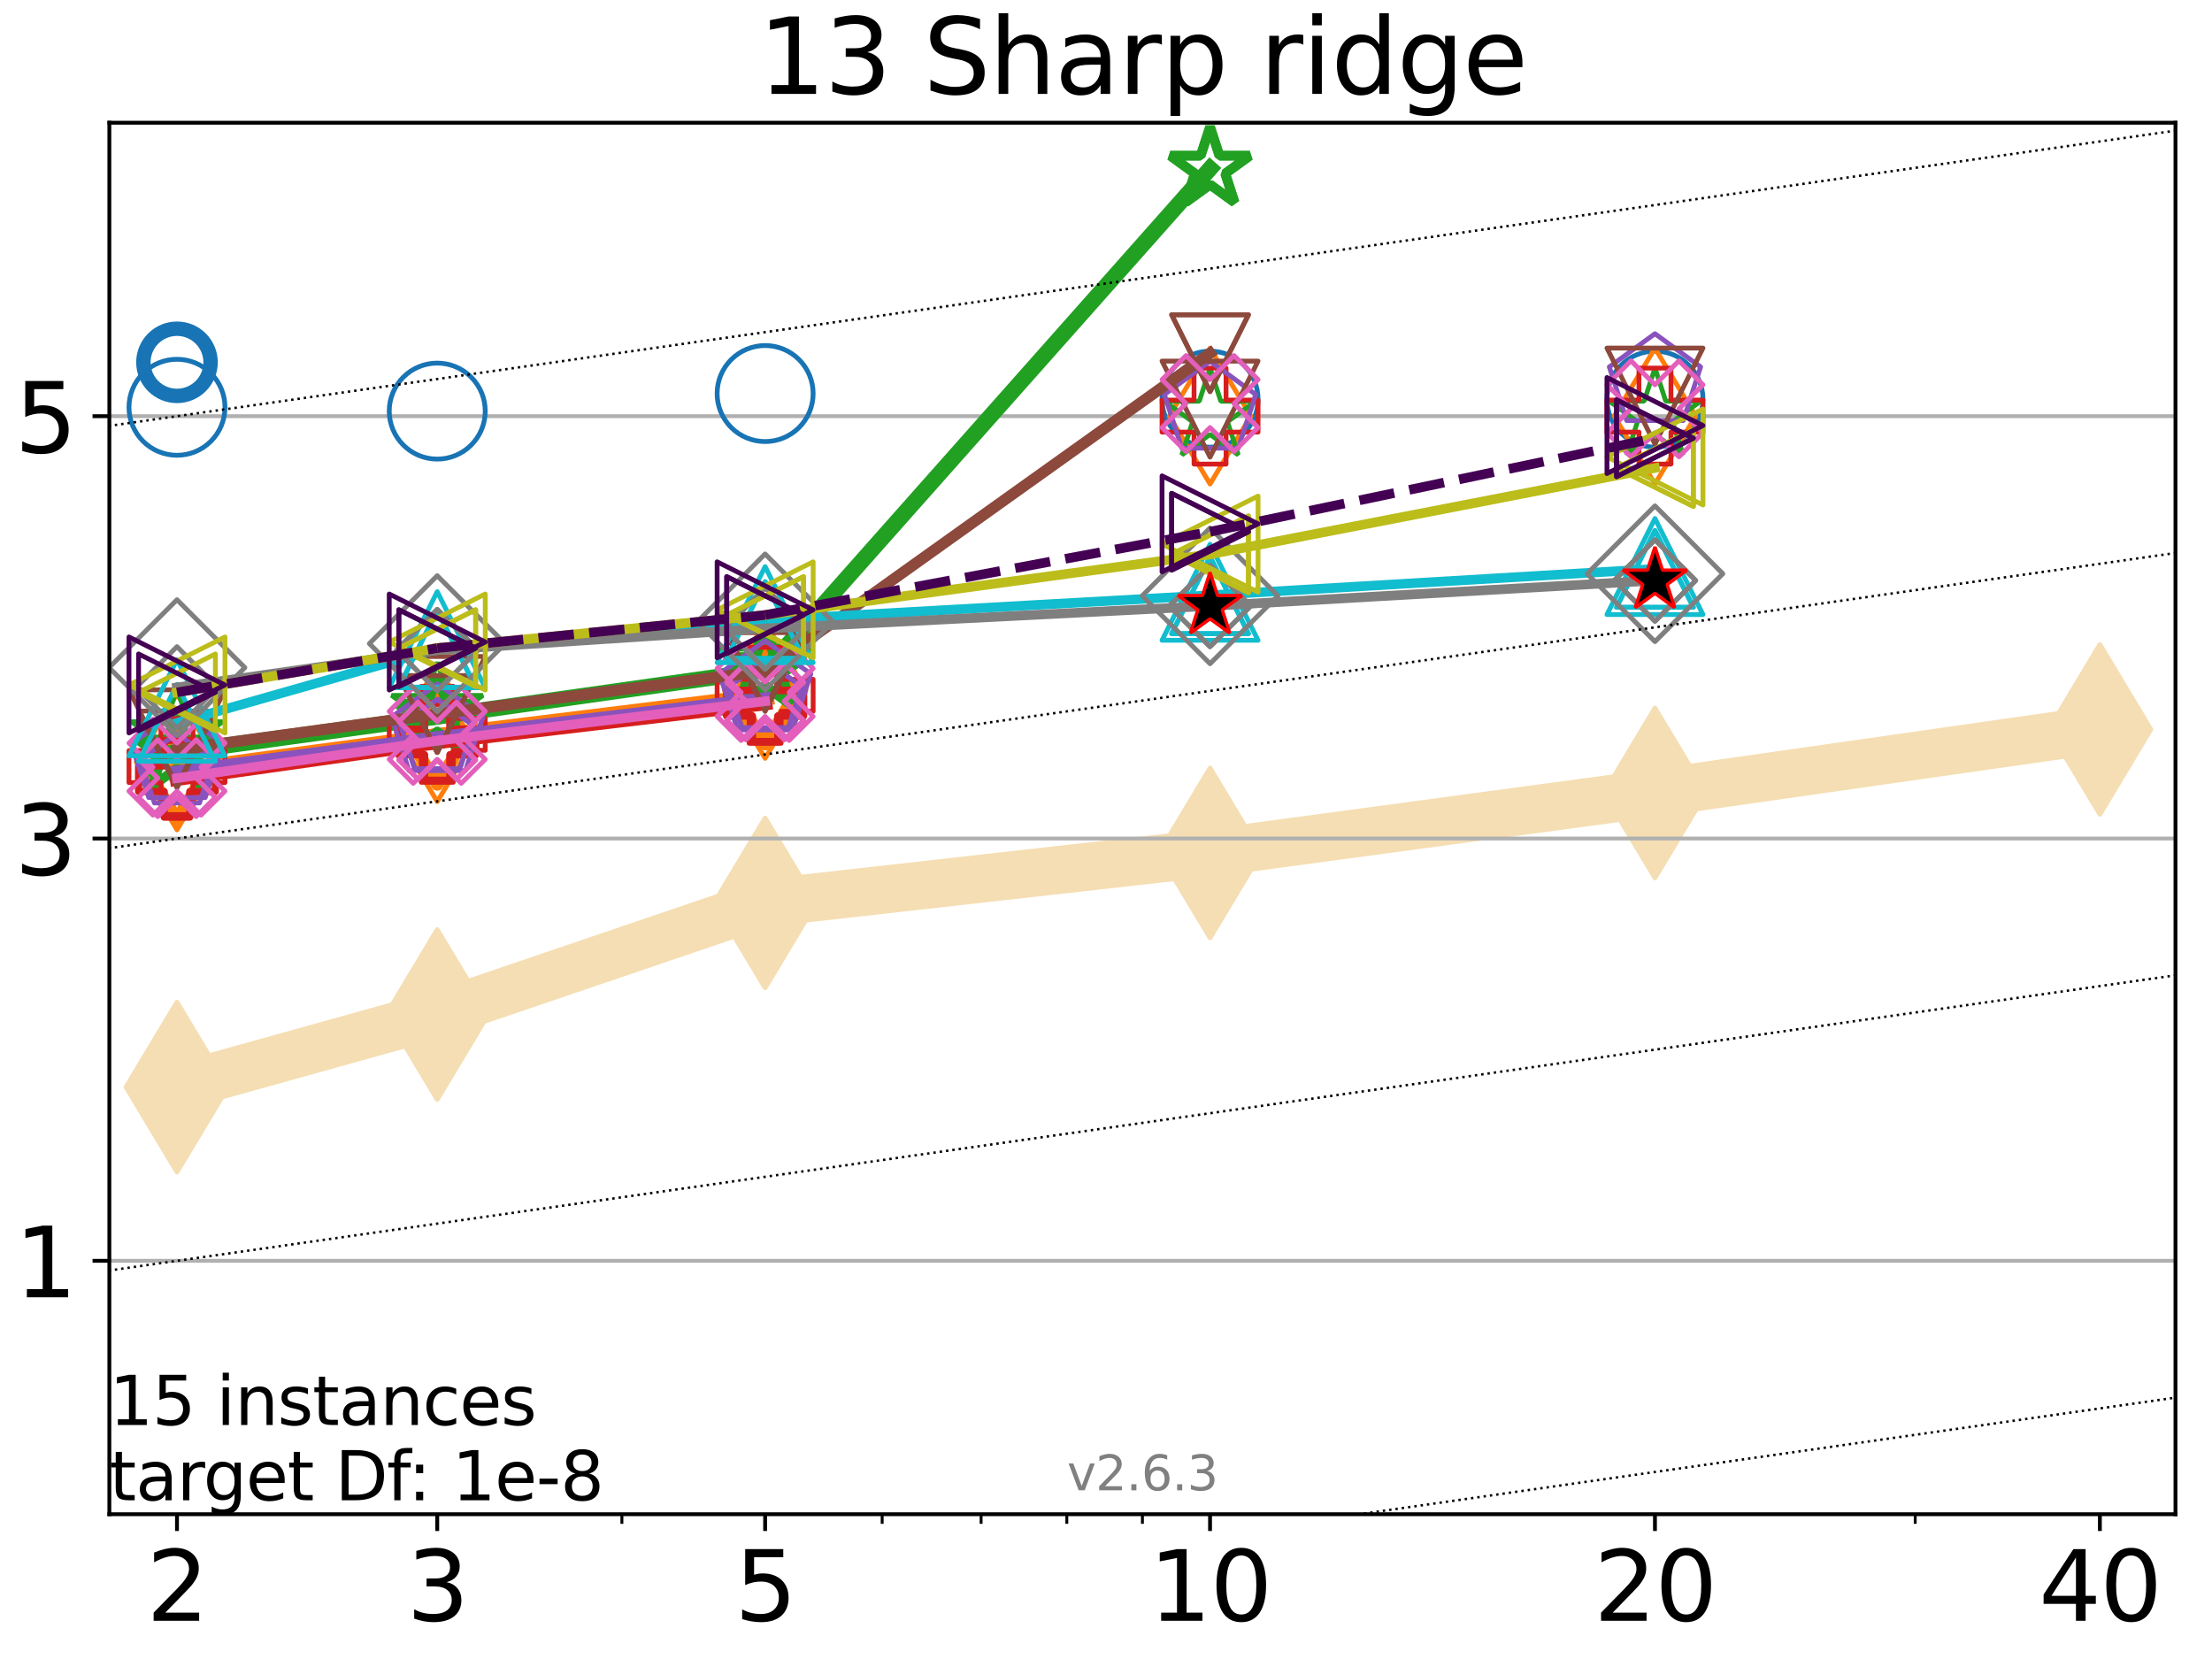 <?xml version="1.0" encoding="utf-8" standalone="no"?>
<!DOCTYPE svg PUBLIC "-//W3C//DTD SVG 1.1//EN"
  "http://www.w3.org/Graphics/SVG/1.1/DTD/svg11.dtd">
<svg xmlns:xlink="http://www.w3.org/1999/xlink" width="460.8pt" height="345.6pt" viewBox="0 0 460.8 345.6" xmlns="http://www.w3.org/2000/svg" version="1.1">
 <defs>
  <style type="text/css">*{stroke-linejoin: round; stroke-linecap: butt}</style>
 </defs>
 <g id="figure_1">
  <g id="patch_1">
   <path d="M 0 345.6 
L 460.8 345.6 
L 460.8 0 
L 0 0 
z
" style="fill: #ffffff"/>
  </g>
  <g id="axes_1">
   <g id="patch_2">
    <path d="M 22.78 315.44 
L 453.192 315.44 
L 453.192 25.56 
L 22.78 25.56 
z
" style="fill: #ffffff"/>
   </g>
   <g id="line2d_1">
    <path d="M 36.868 226.459 
L 91.085 211.348 
L 159.39 188.103 
L 252.074 177.685 
L 344.758 165.193 
L 437.443 151.949 
" clip-path="url(#p15a89b4676)" style="fill: none; stroke: #f5deb3; stroke-width: 10; stroke-linecap: square"/>
    <defs>
     <path id="mfd40590cb7" d="M -0 17.678 
L 10.607 0 
L 0 -17.678 
L -10.607 -0 
z
" style="stroke: #f5deb3; stroke-linejoin: miter"/>
    </defs>
    <g clip-path="url(#p15a89b4676)">
     <use xlink:href="#mfd40590cb7" x="36.868" y="226.459" style="fill: #f5deb3; stroke: #f5deb3; stroke-linejoin: miter"/>
     <use xlink:href="#mfd40590cb7" x="91.085" y="211.348" style="fill: #f5deb3; stroke: #f5deb3; stroke-linejoin: miter"/>
     <use xlink:href="#mfd40590cb7" x="159.39" y="188.103" style="fill: #f5deb3; stroke: #f5deb3; stroke-linejoin: miter"/>
     <use xlink:href="#mfd40590cb7" x="252.074" y="177.685" style="fill: #f5deb3; stroke: #f5deb3; stroke-linejoin: miter"/>
     <use xlink:href="#mfd40590cb7" x="344.758" y="165.193" style="fill: #f5deb3; stroke: #f5deb3; stroke-linejoin: miter"/>
     <use xlink:href="#mfd40590cb7" x="437.443" y="151.949" style="fill: #f5deb3; stroke: #f5deb3; stroke-linejoin: miter"/>
    </g>
   </g>
   <g id="matplotlib.axis_1">
    <g id="xtick_1">
     <g id="line2d_2">
      <defs>
       <path id="ma8c04d65a4" d="M 0 0 
L 0 3.5 
" style="stroke: #000000; stroke-width: 0.8"/>
      </defs>
      <g>
       <use xlink:href="#ma8c04d65a4" x="36.868" y="315.44" style="stroke: #000000; stroke-width: 0.8"/>
      </g>
     </g>
     <g id="text_1">
      <!-- 2 -->
      <g transform="translate(30.506 337.637)scale(0.2 -0.2)">
       <defs>
        <path id="DejaVuSans-32" d="M 1228 531 
L 3431 531 
L 3431 0 
L 469 0 
L 469 531 
Q 828 903 1448 1529 
Q 2069 2156 2228 2338 
Q 2531 2678 2651 2914 
Q 2772 3150 2772 3378 
Q 2772 3750 2511 3984 
Q 2250 4219 1831 4219 
Q 1534 4219 1204 4116 
Q 875 4013 500 3803 
L 500 4441 
Q 881 4594 1212 4672 
Q 1544 4750 1819 4750 
Q 2544 4750 2975 4387 
Q 3406 4025 3406 3419 
Q 3406 3131 3298 2873 
Q 3191 2616 2906 2266 
Q 2828 2175 2409 1742 
Q 1991 1309 1228 531 
z
" transform="scale(0.016)"/>
       </defs>
       <use xlink:href="#DejaVuSans-32"/>
      </g>
     </g>
    </g>
    <g id="xtick_2">
     <g id="line2d_3">
      <g>
       <use xlink:href="#ma8c04d65a4" x="91.085" y="315.44" style="stroke: #000000; stroke-width: 0.8"/>
      </g>
     </g>
     <g id="text_2">
      <!-- 3 -->
      <g transform="translate(84.723 337.637)scale(0.2 -0.2)">
       <defs>
        <path id="DejaVuSans-33" d="M 2597 2516 
Q 3050 2419 3304 2112 
Q 3559 1806 3559 1356 
Q 3559 666 3084 287 
Q 2609 -91 1734 -91 
Q 1441 -91 1130 -33 
Q 819 25 488 141 
L 488 750 
Q 750 597 1062 519 
Q 1375 441 1716 441 
Q 2309 441 2620 675 
Q 2931 909 2931 1356 
Q 2931 1769 2642 2001 
Q 2353 2234 1838 2234 
L 1294 2234 
L 1294 2753 
L 1863 2753 
Q 2328 2753 2575 2939 
Q 2822 3125 2822 3475 
Q 2822 3834 2567 4026 
Q 2313 4219 1838 4219 
Q 1578 4219 1281 4162 
Q 984 4106 628 3988 
L 628 4550 
Q 988 4650 1302 4700 
Q 1616 4750 1894 4750 
Q 2613 4750 3031 4423 
Q 3450 4097 3450 3541 
Q 3450 3153 3228 2886 
Q 3006 2619 2597 2516 
z
" transform="scale(0.016)"/>
       </defs>
       <use xlink:href="#DejaVuSans-33"/>
      </g>
     </g>
    </g>
    <g id="xtick_3">
     <g id="line2d_4">
      <g>
       <use xlink:href="#ma8c04d65a4" x="159.39" y="315.44" style="stroke: #000000; stroke-width: 0.8"/>
      </g>
     </g>
     <g id="text_3">
      <!-- 5 -->
      <g transform="translate(153.028 337.637)scale(0.2 -0.2)">
       <defs>
        <path id="DejaVuSans-35" d="M 691 4666 
L 3169 4666 
L 3169 4134 
L 1269 4134 
L 1269 2991 
Q 1406 3038 1543 3061 
Q 1681 3084 1819 3084 
Q 2600 3084 3056 2656 
Q 3513 2228 3513 1497 
Q 3513 744 3044 326 
Q 2575 -91 1722 -91 
Q 1428 -91 1123 -41 
Q 819 9 494 109 
L 494 744 
Q 775 591 1075 516 
Q 1375 441 1709 441 
Q 2250 441 2565 725 
Q 2881 1009 2881 1497 
Q 2881 1984 2565 2268 
Q 2250 2553 1709 2553 
Q 1456 2553 1204 2497 
Q 953 2441 691 2322 
L 691 4666 
z
" transform="scale(0.016)"/>
       </defs>
       <use xlink:href="#DejaVuSans-35"/>
      </g>
     </g>
    </g>
    <g id="xtick_4">
     <g id="line2d_5">
      <g>
       <use xlink:href="#ma8c04d65a4" x="252.074" y="315.44" style="stroke: #000000; stroke-width: 0.8"/>
      </g>
     </g>
     <g id="text_4">
      <!-- 10 -->
      <g transform="translate(239.349 337.637)scale(0.2 -0.2)">
       <defs>
        <path id="DejaVuSans-31" d="M 794 531 
L 1825 531 
L 1825 4091 
L 703 3866 
L 703 4441 
L 1819 4666 
L 2450 4666 
L 2450 531 
L 3481 531 
L 3481 0 
L 794 0 
L 794 531 
z
" transform="scale(0.016)"/>
        <path id="DejaVuSans-30" d="M 2034 4250 
Q 1547 4250 1301 3770 
Q 1056 3291 1056 2328 
Q 1056 1369 1301 889 
Q 1547 409 2034 409 
Q 2525 409 2770 889 
Q 3016 1369 3016 2328 
Q 3016 3291 2770 3770 
Q 2525 4250 2034 4250 
z
M 2034 4750 
Q 2819 4750 3233 4129 
Q 3647 3509 3647 2328 
Q 3647 1150 3233 529 
Q 2819 -91 2034 -91 
Q 1250 -91 836 529 
Q 422 1150 422 2328 
Q 422 3509 836 4129 
Q 1250 4750 2034 4750 
z
" transform="scale(0.016)"/>
       </defs>
       <use xlink:href="#DejaVuSans-31"/>
       <use xlink:href="#DejaVuSans-30" x="63.623"/>
      </g>
     </g>
    </g>
    <g id="xtick_5">
     <g id="line2d_6">
      <g>
       <use xlink:href="#ma8c04d65a4" x="344.758" y="315.44" style="stroke: #000000; stroke-width: 0.8"/>
      </g>
     </g>
     <g id="text_5">
      <!-- 20 -->
      <g transform="translate(332.033 337.637)scale(0.2 -0.2)">
       <use xlink:href="#DejaVuSans-32"/>
       <use xlink:href="#DejaVuSans-30" x="63.623"/>
      </g>
     </g>
    </g>
    <g id="xtick_6">
     <g id="line2d_7">
      <g>
       <use xlink:href="#ma8c04d65a4" x="437.443" y="315.44" style="stroke: #000000; stroke-width: 0.8"/>
      </g>
     </g>
     <g id="text_6">
      <!-- 40 -->
      <g transform="translate(424.718 337.637)scale(0.2 -0.2)">
       <defs>
        <path id="DejaVuSans-34" d="M 2419 4116 
L 825 1625 
L 2419 1625 
L 2419 4116 
z
M 2253 4666 
L 3047 4666 
L 3047 1625 
L 3713 1625 
L 3713 1100 
L 3047 1100 
L 3047 0 
L 2419 0 
L 2419 1100 
L 313 1100 
L 313 1709 
L 2253 4666 
z
" transform="scale(0.016)"/>
       </defs>
       <use xlink:href="#DejaVuSans-34"/>
       <use xlink:href="#DejaVuSans-30" x="63.623"/>
      </g>
     </g>
    </g>
    <g id="xtick_7">
     <g id="line2d_8">
      <defs>
       <path id="m07740d8477" d="M 0 0 
L 0 2 
" style="stroke: #000000; stroke-width: 0.6"/>
      </defs>
      <g>
       <use xlink:href="#m07740d8477" x="129.552" y="315.44" style="stroke: #000000; stroke-width: 0.6"/>
      </g>
     </g>
    </g>
    <g id="xtick_8">
     <g id="line2d_9">
      <g>
       <use xlink:href="#m07740d8477" x="183.769" y="315.44" style="stroke: #000000; stroke-width: 0.6"/>
      </g>
     </g>
    </g>
    <g id="xtick_9">
     <g id="line2d_10">
      <g>
       <use xlink:href="#m07740d8477" x="204.381" y="315.44" style="stroke: #000000; stroke-width: 0.6"/>
      </g>
     </g>
    </g>
    <g id="xtick_10">
     <g id="line2d_11">
      <g>
       <use xlink:href="#m07740d8477" x="222.237" y="315.44" style="stroke: #000000; stroke-width: 0.6"/>
      </g>
     </g>
    </g>
    <g id="xtick_11">
     <g id="line2d_12">
      <g>
       <use xlink:href="#m07740d8477" x="237.986" y="315.44" style="stroke: #000000; stroke-width: 0.6"/>
      </g>
     </g>
    </g>
    <g id="xtick_12">
     <g id="line2d_13">
      <g>
       <use xlink:href="#m07740d8477" x="398.975" y="315.44" style="stroke: #000000; stroke-width: 0.6"/>
      </g>
     </g>
    </g>
   </g>
   <g id="matplotlib.axis_2">
    <g id="ytick_1">
     <g id="line2d_14">
      <path d="M 22.78 262.654 
L 453.192 262.654 
" clip-path="url(#p15a89b4676)" style="fill: none; stroke: #b0b0b0; stroke-width: 0.8; stroke-linecap: square"/>
     </g>
     <g id="line2d_15">
      <defs>
       <path id="mafbeda3fe5" d="M 0 0 
L -3.5 0 
" style="stroke: #000000; stroke-width: 0.8"/>
      </defs>
      <g>
       <use xlink:href="#mafbeda3fe5" x="22.78" y="262.654" style="stroke: #000000; stroke-width: 0.8"/>
      </g>
     </g>
     <g id="text_7">
      <!-- 1 -->
      <g transform="translate(3.055 270.252)scale(0.2 -0.2)">
       <use xlink:href="#DejaVuSans-31"/>
      </g>
     </g>
    </g>
    <g id="ytick_2">
     <g id="line2d_16">
      <path d="M 22.78 174.677 
L 453.192 174.677 
" clip-path="url(#p15a89b4676)" style="fill: none; stroke: #b0b0b0; stroke-width: 0.8; stroke-linecap: square"/>
     </g>
     <g id="line2d_17">
      <g>
       <use xlink:href="#mafbeda3fe5" x="22.78" y="174.677" style="stroke: #000000; stroke-width: 0.8"/>
      </g>
     </g>
     <g id="text_8">
      <!-- 3 -->
      <g transform="translate(3.055 182.275)scale(0.2 -0.2)">
       <use xlink:href="#DejaVuSans-33"/>
      </g>
     </g>
    </g>
    <g id="ytick_3">
     <g id="line2d_18">
      <path d="M 22.78 86.699 
L 453.192 86.699 
" clip-path="url(#p15a89b4676)" style="fill: none; stroke: #b0b0b0; stroke-width: 0.8; stroke-linecap: square"/>
     </g>
     <g id="line2d_19">
      <g>
       <use xlink:href="#mafbeda3fe5" x="22.78" y="86.699" style="stroke: #000000; stroke-width: 0.8"/>
      </g>
     </g>
     <g id="text_9">
      <!-- 5 -->
      <g transform="translate(3.055 94.298)scale(0.2 -0.2)">
       <use xlink:href="#DejaVuSans-35"/>
      </g>
     </g>
    </g>
   </g>
   <g id="line2d_20">
    <path d="M 36.868 75.478 
" clip-path="url(#p15a89b4676)" style="fill: none; stroke: #1874b4; stroke-width: 4; stroke-linecap: square"/>
    <defs>
     <path id="m6d7e28173c" d="M 0 7 
C 1.856 7 3.637 6.262 4.95 4.95 
C 6.262 3.637 7 1.856 7 0 
C 7 -1.856 6.262 -3.637 4.95 -4.95 
C 3.637 -6.262 1.856 -7 0 -7 
C -1.856 -7 -3.637 -6.262 -4.95 -4.95 
C -6.262 -3.637 -7 -1.856 -7 0 
C -7 1.856 -6.262 3.637 -4.95 4.95 
C -3.637 6.262 -1.856 7 0 7 
z
" style="stroke: #1874b4; stroke-width: 3"/>
    </defs>
    <g clip-path="url(#p15a89b4676)">
     <use xlink:href="#m6d7e28173c" x="36.868" y="75.478" style="fill-opacity: 0; stroke: #1874b4; stroke-width: 3"/>
    </g>
   </g>
   <g id="line2d_21"/>
   <g id="line2d_22">
    <defs>
     <path id="macf24d71ce" d="M 0 10 
C 2.652 10 5.196 8.946 7.071 7.071 
C 8.946 5.196 10 2.652 10 0 
C 10 -2.652 8.946 -5.196 7.071 -7.071 
C 5.196 -8.946 2.652 -10 0 -10 
C -2.652 -10 -5.196 -8.946 -7.071 -7.071 
C -8.946 -5.196 -10 -2.652 -10 0 
C -10 2.652 -8.946 5.196 -7.071 7.071 
C -5.196 8.946 -2.652 10 0 10 
z
" style="stroke: #1874b4"/>
    </defs>
    <g clip-path="url(#p15a89b4676)">
     <use xlink:href="#macf24d71ce" x="36.868" y="84.844" style="fill-opacity: 0; stroke: #1874b4"/>
     <use xlink:href="#macf24d71ce" x="91.085" y="85.64" style="fill-opacity: 0; stroke: #1874b4"/>
     <use xlink:href="#macf24d71ce" x="159.39" y="81.983" style="fill-opacity: 0; stroke: #1874b4"/>
     <use xlink:href="#macf24d71ce" x="252.074" y="83.153" style="fill-opacity: 0; stroke: #1874b4"/>
     <use xlink:href="#macf24d71ce" x="344.758" y="83.153" style="fill-opacity: 0; stroke: #1874b4"/>
    </g>
   </g>
   <g id="line2d_23">
    <path d="M 36.868 160.773 
L 91.085 153.532 
" clip-path="url(#p15a89b4676)" style="fill: none; stroke: #ff7d0b; stroke-width: 3.667; stroke-linecap: square"/>
    <defs>
     <path id="mbc26986c87" d="M -0 9.899 
L 5.94 0 
L 0 -9.899 
L -5.94 -0 
z
" style="stroke: #ff7d0b; stroke-width: 2.5; stroke-linejoin: miter"/>
    </defs>
    <g clip-path="url(#p15a89b4676)">
     <use xlink:href="#mbc26986c87" x="36.868" y="160.773" style="fill-opacity: 0; stroke: #ff7d0b; stroke-width: 2.5; stroke-linejoin: miter"/>
     <use xlink:href="#mbc26986c87" x="91.085" y="153.532" style="fill-opacity: 0; stroke: #ff7d0b; stroke-width: 2.5; stroke-linejoin: miter"/>
    </g>
   </g>
   <g id="line2d_24">
    <path d="M 91.085 153.532 
L 159.39 145.121 
" clip-path="url(#p15a89b4676)" style="fill: none; stroke: #ff7d0b; stroke-width: 3.667; stroke-linecap: square"/>
    <g clip-path="url(#p15a89b4676)">
     <use xlink:href="#mbc26986c87" x="91.085" y="153.532" style="fill-opacity: 0; stroke: #ff7d0b; stroke-width: 2.5; stroke-linejoin: miter"/>
     <use xlink:href="#mbc26986c87" x="159.39" y="145.121" style="fill-opacity: 0; stroke: #ff7d0b; stroke-width: 2.5; stroke-linejoin: miter"/>
    </g>
   </g>
   <g id="line2d_25">
    <path d="M 159.39 145.121 
" clip-path="url(#p15a89b4676)" style="fill: none; stroke: #ff7d0b; stroke-width: 3.667; stroke-linecap: square"/>
    <g clip-path="url(#p15a89b4676)">
     <use xlink:href="#mbc26986c87" x="159.39" y="145.121" style="fill-opacity: 0; stroke: #ff7d0b; stroke-width: 2.5; stroke-linejoin: miter"/>
    </g>
   </g>
   <g id="line2d_26"/>
   <g id="line2d_27">
    <defs>
     <path id="mb990c84f93" d="M -0 14.142 
L 8.485 0 
L -0 -14.142 
L -8.485 -0 
z
" style="stroke: #ff7d0b; stroke-linejoin: miter"/>
    </defs>
    <g clip-path="url(#p15a89b4676)">
     <use xlink:href="#mb990c84f93" x="36.868" y="158.719" style="fill-opacity: 0; stroke: #ff7d0b; stroke-linejoin: miter"/>
     <use xlink:href="#mb990c84f93" x="91.085" y="152.846" style="fill-opacity: 0; stroke: #ff7d0b; stroke-linejoin: miter"/>
     <use xlink:href="#mb990c84f93" x="159.39" y="143.829" style="fill-opacity: 0; stroke: #ff7d0b; stroke-linejoin: miter"/>
     <use xlink:href="#mb990c84f93" x="252.074" y="86.68" style="fill-opacity: 0; stroke: #ff7d0b; stroke-linejoin: miter"/>
     <use xlink:href="#mb990c84f93" x="344.758" y="86.68" style="fill-opacity: 0; stroke: #ff7d0b; stroke-linejoin: miter"/>
    </g>
   </g>
   <g id="line2d_28">
    <path d="M 36.868 156.712 
L 91.085 149.266 
" clip-path="url(#p15a89b4676)" style="fill: none; stroke: #22a022; stroke-width: 3.333; stroke-linecap: square"/>
    <defs>
     <path id="m9c7ceb579f" d="M 0 -8.7 
L -1.953 -2.688 
L -8.274 -2.688 
L -3.16 1.027 
L -5.114 7.038 
L -0 3.323 
L 5.114 7.038 
L 3.16 1.027 
L 8.274 -2.688 
L 1.953 -2.688 
z
" style="stroke: #22a022; stroke-width: 2; stroke-linejoin: bevel"/>
    </defs>
    <g clip-path="url(#p15a89b4676)">
     <use xlink:href="#m9c7ceb579f" x="36.868" y="156.712" style="fill-opacity: 0; stroke: #22a022; stroke-width: 2; stroke-linejoin: bevel"/>
     <use xlink:href="#m9c7ceb579f" x="91.085" y="149.266" style="fill-opacity: 0; stroke: #22a022; stroke-width: 2; stroke-linejoin: bevel"/>
    </g>
   </g>
   <g id="line2d_29">
    <path d="M 91.085 149.266 
L 159.39 139.591 
" clip-path="url(#p15a89b4676)" style="fill: none; stroke: #22a022; stroke-width: 3.333; stroke-linecap: square"/>
    <g clip-path="url(#p15a89b4676)">
     <use xlink:href="#m9c7ceb579f" x="91.085" y="149.266" style="fill-opacity: 0; stroke: #22a022; stroke-width: 2; stroke-linejoin: bevel"/>
     <use xlink:href="#m9c7ceb579f" x="159.39" y="139.591" style="fill-opacity: 0; stroke: #22a022; stroke-width: 2; stroke-linejoin: bevel"/>
    </g>
   </g>
   <g id="line2d_30">
    <path d="M 159.39 139.591 
L 252.074 35.127 
" clip-path="url(#p15a89b4676)" style="fill: none; stroke: #22a022; stroke-width: 3.333; stroke-linecap: square"/>
    <g clip-path="url(#p15a89b4676)">
     <use xlink:href="#m9c7ceb579f" x="159.39" y="139.591" style="fill-opacity: 0; stroke: #22a022; stroke-width: 2; stroke-linejoin: bevel"/>
     <use xlink:href="#m9c7ceb579f" x="252.074" y="35.127" style="fill-opacity: 0; stroke: #22a022; stroke-width: 2; stroke-linejoin: bevel"/>
    </g>
   </g>
   <g id="line2d_31">
    <path d="M 252.074 35.127 
" clip-path="url(#p15a89b4676)" style="fill: none; stroke: #22a022; stroke-width: 3.333; stroke-linecap: square"/>
    <g clip-path="url(#p15a89b4676)">
     <use xlink:href="#m9c7ceb579f" x="252.074" y="35.127" style="fill-opacity: 0; stroke: #22a022; stroke-width: 2; stroke-linejoin: bevel"/>
    </g>
   </g>
   <g id="line2d_32"/>
   <g id="line2d_33">
    <defs>
     <path id="ma3f7205380" d="M 0 -10 
L -2.245 -3.09 
L -9.511 -3.09 
L -3.633 1.18 
L -5.878 8.09 
L -0 3.82 
L 5.878 8.09 
L 3.633 1.18 
L 9.511 -3.09 
L 2.245 -3.09 
z
" style="stroke: #22a022; stroke-linejoin: bevel"/>
    </defs>
    <g clip-path="url(#p15a89b4676)">
     <use xlink:href="#ma3f7205380" x="36.868" y="153.439" style="fill-opacity: 0; stroke: #22a022; stroke-linejoin: bevel"/>
     <use xlink:href="#ma3f7205380" x="91.085" y="147.957" style="fill-opacity: 0; stroke: #22a022; stroke-linejoin: bevel"/>
     <use xlink:href="#ma3f7205380" x="159.39" y="138.323" style="fill-opacity: 0; stroke: #22a022; stroke-linejoin: bevel"/>
     <use xlink:href="#ma3f7205380" x="252.074" y="86.68" style="fill-opacity: 0; stroke: #22a022; stroke-linejoin: bevel"/>
     <use xlink:href="#ma3f7205380" x="344.758" y="86.665" style="fill-opacity: 0; stroke: #22a022; stroke-linejoin: bevel"/>
    </g>
   </g>
   <g id="line2d_34">
    <path d="M 36.868 162.224 
L 91.085 154.559 
" clip-path="url(#p15a89b4676)" style="fill: none; stroke: #d61e1f; stroke-width: 3; stroke-linecap: square"/>
    <defs>
     <path id="m71c7d0fe87" d="M -2.667 8 
L 2.667 8 
L 2.667 2.667 
L 8 2.667 
L 8 -2.667 
L 2.667 -2.667 
L 2.667 -8 
L -2.667 -8 
L -2.667 -2.667 
L -8 -2.667 
L -8 2.667 
L -2.667 2.667 
z
" style="stroke: #d61e1f; stroke-width: 1.5; stroke-linejoin: miter"/>
    </defs>
    <g clip-path="url(#p15a89b4676)">
     <use xlink:href="#m71c7d0fe87" x="36.868" y="162.224" style="fill-opacity: 0; stroke: #d61e1f; stroke-width: 1.5; stroke-linejoin: miter"/>
     <use xlink:href="#m71c7d0fe87" x="91.085" y="154.559" style="fill-opacity: 0; stroke: #d61e1f; stroke-width: 1.5; stroke-linejoin: miter"/>
    </g>
   </g>
   <g id="line2d_35">
    <path d="M 91.085 154.559 
L 159.39 146.48 
" clip-path="url(#p15a89b4676)" style="fill: none; stroke: #d61e1f; stroke-width: 3; stroke-linecap: square"/>
    <g clip-path="url(#p15a89b4676)">
     <use xlink:href="#m71c7d0fe87" x="91.085" y="154.559" style="fill-opacity: 0; stroke: #d61e1f; stroke-width: 1.5; stroke-linejoin: miter"/>
     <use xlink:href="#m71c7d0fe87" x="159.39" y="146.48" style="fill-opacity: 0; stroke: #d61e1f; stroke-width: 1.5; stroke-linejoin: miter"/>
    </g>
   </g>
   <g id="line2d_36">
    <path d="M 159.39 146.48 
" clip-path="url(#p15a89b4676)" style="fill: none; stroke: #d61e1f; stroke-width: 3; stroke-linecap: square"/>
    <g clip-path="url(#p15a89b4676)">
     <use xlink:href="#m71c7d0fe87" x="159.39" y="146.48" style="fill-opacity: 0; stroke: #d61e1f; stroke-width: 1.5; stroke-linejoin: miter"/>
    </g>
   </g>
   <g id="line2d_37"/>
   <g id="line2d_38">
    <defs>
     <path id="m536a950515" d="M -3.333 10 
L 3.333 10 
L 3.333 3.333 
L 10 3.333 
L 10 -3.333 
L 3.333 -3.333 
L 3.333 -10 
L -3.333 -10 
L -3.333 -3.333 
L -10 -3.333 
L -10 3.333 
L -3.333 3.333 
z
" style="stroke: #d61e1f; stroke-linejoin: miter"/>
    </defs>
    <g clip-path="url(#p15a89b4676)">
     <use xlink:href="#m536a950515" x="36.868" y="159.697" style="fill-opacity: 0; stroke: #d61e1f; stroke-linejoin: miter"/>
     <use xlink:href="#m536a950515" x="91.085" y="152.97" style="fill-opacity: 0; stroke: #d61e1f; stroke-linejoin: miter"/>
     <use xlink:href="#m536a950515" x="159.39" y="144.847" style="fill-opacity: 0; stroke: #d61e1f; stroke-linejoin: miter"/>
     <use xlink:href="#m536a950515" x="252.074" y="86.684" style="fill-opacity: 0; stroke: #d61e1f; stroke-linejoin: miter"/>
     <use xlink:href="#m536a950515" x="344.758" y="86.68" style="fill-opacity: 0; stroke: #d61e1f; stroke-linejoin: miter"/>
    </g>
   </g>
   <g id="line2d_39">
    <path d="M 36.868 160.799 
L 91.085 153.671 
" clip-path="url(#p15a89b4676)" style="fill: none; stroke: #8a52bd; stroke-width: 2.667; stroke-linecap: square"/>
    <defs>
     <path id="me5ce226e7c" d="M 0 -8 
L -7.608 -2.472 
L -4.702 6.472 
L 4.702 6.472 
L 7.608 -2.472 
z
" style="stroke: #8a52bd; stroke-linejoin: miter"/>
    </defs>
    <g clip-path="url(#p15a89b4676)">
     <use xlink:href="#me5ce226e7c" x="36.868" y="160.799" style="fill-opacity: 0; stroke: #8a52bd; stroke-linejoin: miter"/>
     <use xlink:href="#me5ce226e7c" x="91.085" y="153.671" style="fill-opacity: 0; stroke: #8a52bd; stroke-linejoin: miter"/>
    </g>
   </g>
   <g id="line2d_40">
    <path d="M 91.085 153.671 
L 159.39 145.541 
" clip-path="url(#p15a89b4676)" style="fill: none; stroke: #8a52bd; stroke-width: 2.667; stroke-linecap: square"/>
    <g clip-path="url(#p15a89b4676)">
     <use xlink:href="#me5ce226e7c" x="91.085" y="153.671" style="fill-opacity: 0; stroke: #8a52bd; stroke-linejoin: miter"/>
     <use xlink:href="#me5ce226e7c" x="159.39" y="145.541" style="fill-opacity: 0; stroke: #8a52bd; stroke-linejoin: miter"/>
    </g>
   </g>
   <g id="line2d_41">
    <path d="M 159.39 145.541 
" clip-path="url(#p15a89b4676)" style="fill: none; stroke: #8a52bd; stroke-width: 2.667; stroke-linecap: square"/>
    <g clip-path="url(#p15a89b4676)">
     <use xlink:href="#me5ce226e7c" x="159.39" y="145.541" style="fill-opacity: 0; stroke: #8a52bd; stroke-linejoin: miter"/>
    </g>
   </g>
   <g id="line2d_42"/>
   <g id="line2d_43">
    <defs>
     <path id="m17f4f80482" d="M 0 -10 
L -9.511 -3.09 
L -5.878 8.09 
L 5.878 8.09 
L 9.511 -3.09 
z
" style="stroke: #8a52bd; stroke-linejoin: miter"/>
    </defs>
    <g clip-path="url(#p15a89b4676)">
     <use xlink:href="#m17f4f80482" x="36.868" y="158.059" style="fill-opacity: 0; stroke: #8a52bd; stroke-linejoin: miter"/>
     <use xlink:href="#m17f4f80482" x="91.085" y="152.45" style="fill-opacity: 0; stroke: #8a52bd; stroke-linejoin: miter"/>
     <use xlink:href="#m17f4f80482" x="159.39" y="143.475" style="fill-opacity: 0; stroke: #8a52bd; stroke-linejoin: miter"/>
     <use xlink:href="#m17f4f80482" x="252.074" y="85.265" style="fill-opacity: 0; stroke: #8a52bd; stroke-linejoin: miter"/>
     <use xlink:href="#m17f4f80482" x="344.758" y="79.522" style="fill-opacity: 0; stroke: #8a52bd; stroke-linejoin: miter"/>
    </g>
   </g>
   <g id="line2d_44">
    <path d="M 36.868 156.125 
L 91.085 148.743 
" clip-path="url(#p15a89b4676)" style="fill: none; stroke: #8c493c; stroke-width: 2.333; stroke-linecap: square"/>
    <defs>
     <path id="me7267cb88e" d="M -0 8 
L 8 -8 
L -8 -8 
z
" style="stroke: #8c493c; stroke-linejoin: miter"/>
    </defs>
    <g clip-path="url(#p15a89b4676)">
     <use xlink:href="#me7267cb88e" x="36.868" y="156.125" style="fill-opacity: 0; stroke: #8c493c; stroke-linejoin: miter"/>
     <use xlink:href="#me7267cb88e" x="91.085" y="148.743" style="fill-opacity: 0; stroke: #8c493c; stroke-linejoin: miter"/>
    </g>
   </g>
   <g id="line2d_45">
    <path d="M 91.085 148.743 
L 159.39 139.745 
" clip-path="url(#p15a89b4676)" style="fill: none; stroke: #8c493c; stroke-width: 2.333; stroke-linecap: square"/>
    <g clip-path="url(#p15a89b4676)">
     <use xlink:href="#me7267cb88e" x="91.085" y="148.743" style="fill-opacity: 0; stroke: #8c493c; stroke-linejoin: miter"/>
     <use xlink:href="#me7267cb88e" x="159.39" y="139.745" style="fill-opacity: 0; stroke: #8c493c; stroke-linejoin: miter"/>
    </g>
   </g>
   <g id="line2d_46">
    <path d="M 159.39 139.745 
L 252.074 73.578 
" clip-path="url(#p15a89b4676)" style="fill: none; stroke: #8c493c; stroke-width: 2.333; stroke-linecap: square"/>
    <g clip-path="url(#p15a89b4676)">
     <use xlink:href="#me7267cb88e" x="159.39" y="139.745" style="fill-opacity: 0; stroke: #8c493c; stroke-linejoin: miter"/>
     <use xlink:href="#me7267cb88e" x="252.074" y="73.578" style="fill-opacity: 0; stroke: #8c493c; stroke-linejoin: miter"/>
    </g>
   </g>
   <g id="line2d_47">
    <path d="M 252.074 73.578 
" clip-path="url(#p15a89b4676)" style="fill: none; stroke: #8c493c; stroke-width: 2.333; stroke-linecap: square"/>
    <g clip-path="url(#p15a89b4676)">
     <use xlink:href="#me7267cb88e" x="252.074" y="73.578" style="fill-opacity: 0; stroke: #8c493c; stroke-linejoin: miter"/>
    </g>
   </g>
   <g id="line2d_48"/>
   <g id="line2d_49">
    <defs>
     <path id="m3586db2f47" d="M -0 10 
L 10 -10 
L -10 -10 
z
" style="stroke: #8c493c; stroke-linejoin: miter"/>
    </defs>
    <g clip-path="url(#p15a89b4676)">
     <use xlink:href="#m3586db2f47" x="36.868" y="153.701" style="fill-opacity: 0; stroke: #8c493c; stroke-linejoin: miter"/>
     <use xlink:href="#m3586db2f47" x="91.085" y="146.759" style="fill-opacity: 0; stroke: #8c493c; stroke-linejoin: miter"/>
     <use xlink:href="#m3586db2f47" x="159.39" y="138.196" style="fill-opacity: 0; stroke: #8c493c; stroke-linejoin: miter"/>
     <use xlink:href="#m3586db2f47" x="252.074" y="85.226" style="fill-opacity: 0; stroke: #8c493c; stroke-linejoin: miter"/>
     <use xlink:href="#m3586db2f47" x="344.758" y="82.513" style="fill-opacity: 0; stroke: #8c493c; stroke-linejoin: miter"/>
    </g>
   </g>
   <g id="line2d_50">
    <path d="M 36.868 162.103 
L 91.085 154.308 
" clip-path="url(#p15a89b4676)" style="fill: none; stroke: #e35fbb; stroke-width: 2; stroke-linecap: square"/>
    <defs>
     <path id="m0248a3c055" d="M -4 8 
L 0 4 
L 4 8 
L 8 4 
L 4 0 
L 8 -4 
L 4 -8 
L 0 -4 
L -4 -8 
L -8 -4 
L -4 0 
L -8 4 
z
" style="stroke: #e35fbb; stroke-linejoin: miter"/>
    </defs>
    <g clip-path="url(#p15a89b4676)">
     <use xlink:href="#m0248a3c055" x="36.868" y="162.103" style="fill-opacity: 0; stroke: #e35fbb; stroke-linejoin: miter"/>
     <use xlink:href="#m0248a3c055" x="91.085" y="154.308" style="fill-opacity: 0; stroke: #e35fbb; stroke-linejoin: miter"/>
    </g>
   </g>
   <g id="line2d_51">
    <path d="M 91.085 154.308 
L 159.39 146.085 
" clip-path="url(#p15a89b4676)" style="fill: none; stroke: #e35fbb; stroke-width: 2; stroke-linecap: square"/>
    <g clip-path="url(#p15a89b4676)">
     <use xlink:href="#m0248a3c055" x="91.085" y="154.308" style="fill-opacity: 0; stroke: #e35fbb; stroke-linejoin: miter"/>
     <use xlink:href="#m0248a3c055" x="159.39" y="146.085" style="fill-opacity: 0; stroke: #e35fbb; stroke-linejoin: miter"/>
    </g>
   </g>
   <g id="line2d_52">
    <path d="M 159.39 146.085 
" clip-path="url(#p15a89b4676)" style="fill: none; stroke: #e35fbb; stroke-width: 2; stroke-linecap: square"/>
    <g clip-path="url(#p15a89b4676)">
     <use xlink:href="#m0248a3c055" x="159.39" y="146.085" style="fill-opacity: 0; stroke: #e35fbb; stroke-linejoin: miter"/>
    </g>
   </g>
   <g id="line2d_53"/>
   <g id="line2d_54">
    <defs>
     <path id="m88961f92ab" d="M -5 10 
L 0 5 
L 5 10 
L 10 5 
L 5 0 
L 10 -5 
L 5 -10 
L 0 -5 
L -5 -10 
L -10 -5 
L -5 0 
L -10 5 
z
" style="stroke: #e35fbb; stroke-linejoin: miter"/>
    </defs>
    <g clip-path="url(#p15a89b4676)">
     <use xlink:href="#m88961f92ab" x="36.868" y="159.806" style="fill-opacity: 0; stroke: #e35fbb; stroke-linejoin: miter"/>
     <use xlink:href="#m88961f92ab" x="91.085" y="153.178" style="fill-opacity: 0; stroke: #e35fbb; stroke-linejoin: miter"/>
     <use xlink:href="#m88961f92ab" x="159.39" y="144.25" style="fill-opacity: 0; stroke: #e35fbb; stroke-linejoin: miter"/>
     <use xlink:href="#m88961f92ab" x="252.074" y="84.073" style="fill-opacity: 0; stroke: #e35fbb; stroke-linejoin: miter"/>
     <use xlink:href="#m88961f92ab" x="344.758" y="85.155" style="fill-opacity: 0; stroke: #e35fbb; stroke-linejoin: miter"/>
    </g>
   </g>
   <g id="line2d_55">
    <path d="M 36.868 150.587 
L 91.085 135.156 
" clip-path="url(#p15a89b4676)" style="fill: none; stroke: #11bdcf; stroke-width: 2; stroke-linecap: square"/>
    <defs>
     <path id="md523b02316" d="M 0 -8 
L -8 8 
L 8 8 
z
" style="stroke: #11bdcf; stroke-linejoin: miter"/>
    </defs>
    <g clip-path="url(#p15a89b4676)">
     <use xlink:href="#md523b02316" x="36.868" y="150.587" style="fill-opacity: 0; stroke: #11bdcf; stroke-linejoin: miter"/>
     <use xlink:href="#md523b02316" x="91.085" y="135.156" style="fill-opacity: 0; stroke: #11bdcf; stroke-linejoin: miter"/>
    </g>
   </g>
   <g id="line2d_56">
    <path d="M 91.085 135.156 
L 159.39 129.17 
" clip-path="url(#p15a89b4676)" style="fill: none; stroke: #11bdcf; stroke-width: 2; stroke-linecap: square"/>
    <g clip-path="url(#p15a89b4676)">
     <use xlink:href="#md523b02316" x="91.085" y="135.156" style="fill-opacity: 0; stroke: #11bdcf; stroke-linejoin: miter"/>
     <use xlink:href="#md523b02316" x="159.39" y="129.17" style="fill-opacity: 0; stroke: #11bdcf; stroke-linejoin: miter"/>
    </g>
   </g>
   <g id="line2d_57">
    <path d="M 159.39 129.17 
L 252.074 123.994 
" clip-path="url(#p15a89b4676)" style="fill: none; stroke: #11bdcf; stroke-width: 2; stroke-linecap: square"/>
    <g clip-path="url(#p15a89b4676)">
     <use xlink:href="#md523b02316" x="159.39" y="129.17" style="fill-opacity: 0; stroke: #11bdcf; stroke-linejoin: miter"/>
     <use xlink:href="#md523b02316" x="252.074" y="123.994" style="fill-opacity: 0; stroke: #11bdcf; stroke-linejoin: miter"/>
    </g>
   </g>
   <g id="line2d_58">
    <path d="M 252.074 123.994 
L 344.758 118.509 
" clip-path="url(#p15a89b4676)" style="fill: none; stroke: #11bdcf; stroke-width: 2; stroke-linecap: square"/>
    <g clip-path="url(#p15a89b4676)">
     <use xlink:href="#md523b02316" x="252.074" y="123.994" style="fill-opacity: 0; stroke: #11bdcf; stroke-linejoin: miter"/>
     <use xlink:href="#md523b02316" x="344.758" y="118.509" style="fill-opacity: 0; stroke: #11bdcf; stroke-linejoin: miter"/>
    </g>
   </g>
   <g id="line2d_59">
    <path d="M 344.758 118.509 
" clip-path="url(#p15a89b4676)" style="fill: none; stroke: #11bdcf; stroke-width: 2; stroke-linecap: square"/>
    <g clip-path="url(#p15a89b4676)">
     <use xlink:href="#md523b02316" x="344.758" y="118.509" style="fill-opacity: 0; stroke: #11bdcf; stroke-linejoin: miter"/>
    </g>
   </g>
   <g id="line2d_60"/>
   <g id="line2d_61">
    <defs>
     <path id="m5a6b3417e9" d="M 0 -10 
L -10 10 
L 10 10 
z
" style="stroke: #11bdcf; stroke-linejoin: miter"/>
    </defs>
    <g clip-path="url(#p15a89b4676)">
     <use xlink:href="#m5a6b3417e9" x="36.868" y="147.453" style="fill-opacity: 0; stroke: #11bdcf; stroke-linejoin: miter"/>
     <use xlink:href="#m5a6b3417e9" x="91.085" y="133.258" style="fill-opacity: 0; stroke: #11bdcf; stroke-linejoin: miter"/>
     <use xlink:href="#m5a6b3417e9" x="159.39" y="128.042" style="fill-opacity: 0; stroke: #11bdcf; stroke-linejoin: miter"/>
     <use xlink:href="#m5a6b3417e9" x="252.074" y="123.381" style="fill-opacity: 0; stroke: #11bdcf; stroke-linejoin: miter"/>
     <use xlink:href="#m5a6b3417e9" x="344.758" y="118.02" style="fill-opacity: 0; stroke: #11bdcf; stroke-linejoin: miter"/>
    </g>
   </g>
   <g id="line2d_62">
    <path d="M 36.868 143.198 
L 91.085 135.425 
" clip-path="url(#p15a89b4676)" style="fill: none; stroke: #7f7f7f; stroke-width: 2; stroke-linecap: square"/>
    <defs>
     <path id="me7e40f1b64" d="M -0 8.485 
L 8.485 0 
L 0 -8.485 
L -8.485 -0 
z
" style="stroke: #7f7f7f; stroke-linejoin: miter"/>
    </defs>
    <g clip-path="url(#p15a89b4676)">
     <use xlink:href="#me7e40f1b64" x="36.868" y="143.198" style="fill-opacity: 0; stroke: #7f7f7f; stroke-linejoin: miter"/>
     <use xlink:href="#me7e40f1b64" x="91.085" y="135.425" style="fill-opacity: 0; stroke: #7f7f7f; stroke-linejoin: miter"/>
    </g>
   </g>
   <g id="line2d_63">
    <path d="M 91.085 135.425 
L 159.39 130.927 
" clip-path="url(#p15a89b4676)" style="fill: none; stroke: #7f7f7f; stroke-width: 2; stroke-linecap: square"/>
    <g clip-path="url(#p15a89b4676)">
     <use xlink:href="#me7e40f1b64" x="91.085" y="135.425" style="fill-opacity: 0; stroke: #7f7f7f; stroke-linejoin: miter"/>
     <use xlink:href="#me7e40f1b64" x="159.39" y="130.927" style="fill-opacity: 0; stroke: #7f7f7f; stroke-linejoin: miter"/>
    </g>
   </g>
   <g id="line2d_64">
    <path d="M 159.39 130.927 
L 252.074 126.233 
" clip-path="url(#p15a89b4676)" style="fill: none; stroke: #7f7f7f; stroke-width: 2; stroke-linecap: square"/>
    <g clip-path="url(#p15a89b4676)">
     <use xlink:href="#me7e40f1b64" x="159.39" y="130.927" style="fill-opacity: 0; stroke: #7f7f7f; stroke-linejoin: miter"/>
     <use xlink:href="#me7e40f1b64" x="252.074" y="126.233" style="fill-opacity: 0; stroke: #7f7f7f; stroke-linejoin: miter"/>
    </g>
   </g>
   <g id="line2d_65">
    <path d="M 252.074 126.233 
L 344.758 120.933 
" clip-path="url(#p15a89b4676)" style="fill: none; stroke: #7f7f7f; stroke-width: 2; stroke-linecap: square"/>
    <g clip-path="url(#p15a89b4676)">
     <use xlink:href="#me7e40f1b64" x="252.074" y="126.233" style="fill-opacity: 0; stroke: #7f7f7f; stroke-linejoin: miter"/>
     <use xlink:href="#me7e40f1b64" x="344.758" y="120.933" style="fill-opacity: 0; stroke: #7f7f7f; stroke-linejoin: miter"/>
    </g>
   </g>
   <g id="line2d_66">
    <path d="M 344.758 120.933 
" clip-path="url(#p15a89b4676)" style="fill: none; stroke: #7f7f7f; stroke-width: 2; stroke-linecap: square"/>
    <g clip-path="url(#p15a89b4676)">
     <use xlink:href="#me7e40f1b64" x="344.758" y="120.933" style="fill-opacity: 0; stroke: #7f7f7f; stroke-linejoin: miter"/>
    </g>
   </g>
   <g id="line2d_67"/>
   <g id="line2d_68">
    <defs>
     <path id="ma82532158d" d="M -0 14.142 
L 14.142 0 
L 0 -14.142 
L -14.142 -0 
z
" style="stroke: #7f7f7f; stroke-linejoin: miter"/>
    </defs>
    <g clip-path="url(#p15a89b4676)">
     <use xlink:href="#ma82532158d" x="36.868" y="139.076" style="fill-opacity: 0; stroke: #7f7f7f; stroke-linejoin: miter"/>
     <use xlink:href="#ma82532158d" x="91.085" y="134.073" style="fill-opacity: 0; stroke: #7f7f7f; stroke-linejoin: miter"/>
     <use xlink:href="#ma82532158d" x="159.39" y="129.542" style="fill-opacity: 0; stroke: #7f7f7f; stroke-linejoin: miter"/>
     <use xlink:href="#ma82532158d" x="252.074" y="124.123" style="fill-opacity: 0; stroke: #7f7f7f; stroke-linejoin: miter"/>
     <use xlink:href="#ma82532158d" x="344.758" y="119.522" style="fill-opacity: 0; stroke: #7f7f7f; stroke-linejoin: miter"/>
    </g>
   </g>
   <g id="line2d_69">
    <path d="M 36.868 144.229 
L 91.085 135.021 
" clip-path="url(#p15a89b4676)" style="fill: none; stroke: #bcbd1a; stroke-width: 2; stroke-linecap: square"/>
    <defs>
     <path id="m12a58514d9" d="M -8 -0 
L 8 8 
L 8 -8 
z
" style="stroke: #bcbd1a; stroke-linejoin: miter"/>
    </defs>
    <g clip-path="url(#p15a89b4676)">
     <use xlink:href="#m12a58514d9" x="36.868" y="144.229" style="fill-opacity: 0; stroke: #bcbd1a; stroke-linejoin: miter"/>
     <use xlink:href="#m12a58514d9" x="91.085" y="135.021" style="fill-opacity: 0; stroke: #bcbd1a; stroke-linejoin: miter"/>
    </g>
   </g>
   <g id="line2d_70">
    <path d="M 91.085 135.021 
L 159.39 128.122 
" clip-path="url(#p15a89b4676)" style="fill: none; stroke: #bcbd1a; stroke-width: 2; stroke-linecap: square"/>
    <g clip-path="url(#p15a89b4676)">
     <use xlink:href="#m12a58514d9" x="91.085" y="135.021" style="fill-opacity: 0; stroke: #bcbd1a; stroke-linejoin: miter"/>
     <use xlink:href="#m12a58514d9" x="159.39" y="128.122" style="fill-opacity: 0; stroke: #bcbd1a; stroke-linejoin: miter"/>
    </g>
   </g>
   <g id="line2d_71">
    <path d="M 159.39 128.122 
L 252.074 115.471 
" clip-path="url(#p15a89b4676)" style="fill: none; stroke: #bcbd1a; stroke-width: 2; stroke-linecap: square"/>
    <g clip-path="url(#p15a89b4676)">
     <use xlink:href="#m12a58514d9" x="159.39" y="128.122" style="fill-opacity: 0; stroke: #bcbd1a; stroke-linejoin: miter"/>
     <use xlink:href="#m12a58514d9" x="252.074" y="115.471" style="fill-opacity: 0; stroke: #bcbd1a; stroke-linejoin: miter"/>
    </g>
   </g>
   <g id="line2d_72">
    <path d="M 252.074 115.471 
L 344.758 97.496 
" clip-path="url(#p15a89b4676)" style="fill: none; stroke: #bcbd1a; stroke-width: 2; stroke-linecap: square"/>
    <g clip-path="url(#p15a89b4676)">
     <use xlink:href="#m12a58514d9" x="252.074" y="115.471" style="fill-opacity: 0; stroke: #bcbd1a; stroke-linejoin: miter"/>
     <use xlink:href="#m12a58514d9" x="344.758" y="97.496" style="fill-opacity: 0; stroke: #bcbd1a; stroke-linejoin: miter"/>
    </g>
   </g>
   <g id="line2d_73">
    <path d="M 344.758 97.496 
" clip-path="url(#p15a89b4676)" style="fill: none; stroke: #bcbd1a; stroke-width: 2; stroke-linecap: square"/>
    <g clip-path="url(#p15a89b4676)">
     <use xlink:href="#m12a58514d9" x="344.758" y="97.496" style="fill-opacity: 0; stroke: #bcbd1a; stroke-linejoin: miter"/>
    </g>
   </g>
   <g id="line2d_74"/>
   <g id="line2d_75">
    <defs>
     <path id="m4cf9050f8d" d="M -10 -0 
L 10 10 
L 10 -10 
z
" style="stroke: #bcbd1a; stroke-linejoin: miter"/>
    </defs>
    <g clip-path="url(#p15a89b4676)">
     <use xlink:href="#m4cf9050f8d" x="36.868" y="142.693" style="fill-opacity: 0; stroke: #bcbd1a; stroke-linejoin: miter"/>
     <use xlink:href="#m4cf9050f8d" x="91.085" y="133.743" style="fill-opacity: 0; stroke: #bcbd1a; stroke-linejoin: miter"/>
     <use xlink:href="#m4cf9050f8d" x="159.39" y="127.041" style="fill-opacity: 0; stroke: #bcbd1a; stroke-linejoin: miter"/>
     <use xlink:href="#m4cf9050f8d" x="252.074" y="113.347" style="fill-opacity: 0; stroke: #bcbd1a; stroke-linejoin: miter"/>
     <use xlink:href="#m4cf9050f8d" x="344.758" y="95.194" style="fill-opacity: 0; stroke: #bcbd1a; stroke-linejoin: miter"/>
    </g>
   </g>
   <g id="line2d_76">
    <defs>
     <path id="m7196930b24" d="M 0 -7 
L -1.572 -2.163 
L -6.657 -2.163 
L -2.543 0.826 
L -4.114 5.663 
L -0 2.674 
L 4.114 5.663 
L 2.543 0.826 
L 6.657 -2.163 
L 1.572 -2.163 
z
" style="stroke: #ff0000; stroke-width: 0.7; stroke-linejoin: bevel"/>
    </defs>
    <g clip-path="url(#p15a89b4676)">
     <use xlink:href="#m7196930b24" x="252.074" y="126.233" style="stroke: #ff0000; stroke-width: 0.7; stroke-linejoin: bevel"/>
     <use xlink:href="#m7196930b24" x="344.758" y="120.933" style="stroke: #ff0000; stroke-width: 0.7; stroke-linejoin: bevel"/>
    </g>
   </g>
   <g id="line2d_77">
    <path d="M 65.082 346.6 
L 461.8 289.92 
" clip-path="url(#p15a89b4676)" style="fill: none; stroke-dasharray: 0.5,0.825; stroke-dashoffset: 0; stroke: #000000; stroke-width: 0.5"/>
   </g>
   <g id="line2d_78">
    <path d="M -1 268.064 
L 461.8 201.943 
" clip-path="url(#p15a89b4676)" style="fill: none; stroke-dasharray: 0.5,0.825; stroke-dashoffset: 0; stroke: #000000; stroke-width: 0.5"/>
   </g>
   <g id="line2d_79">
    <path d="M -1 180.087 
L 461.8 113.966 
" clip-path="url(#p15a89b4676)" style="fill: none; stroke-dasharray: 0.5,0.825; stroke-dashoffset: 0; stroke: #000000; stroke-width: 0.5"/>
   </g>
   <g id="line2d_80">
    <path d="M -1 92.11 
L 461.8 25.989 
" clip-path="url(#p15a89b4676)" style="fill: none; stroke-dasharray: 0.5,0.825; stroke-dashoffset: 0; stroke: #000000; stroke-width: 0.5"/>
   </g>
   <g id="line2d_81">
    <path d="M -1 4.133 
L 34.924 -1 
" clip-path="url(#p15a89b4676)" style="fill: none; stroke-dasharray: 0.5,0.825; stroke-dashoffset: 0; stroke: #000000; stroke-width: 0.5"/>
   </g>
   <g id="line2d_82">
    <path d="M 36.868 144.229 
L 91.085 135.021 
" clip-path="url(#p15a89b4676)" style="fill: none; stroke-dasharray: 7.4,3.2; stroke-dashoffset: 0; stroke: #440154; stroke-width: 2"/>
    <defs>
     <path id="mc0a4bde5fd" d="M 8 0 
L -8 -8 
L -8 8 
z
" style="stroke: #440154; stroke-linejoin: miter"/>
    </defs>
    <g clip-path="url(#p15a89b4676)">
     <use xlink:href="#mc0a4bde5fd" x="36.868" y="144.229" style="fill-opacity: 0; stroke: #440154; stroke-linejoin: miter"/>
     <use xlink:href="#mc0a4bde5fd" x="91.085" y="135.021" style="fill-opacity: 0; stroke: #440154; stroke-linejoin: miter"/>
    </g>
   </g>
   <g id="line2d_83">
    <path d="M 91.085 135.021 
L 159.39 128.122 
" clip-path="url(#p15a89b4676)" style="fill: none; stroke-dasharray: 7.4,3.2; stroke-dashoffset: 0; stroke: #440154; stroke-width: 2"/>
    <g clip-path="url(#p15a89b4676)">
     <use xlink:href="#mc0a4bde5fd" x="91.085" y="135.021" style="fill-opacity: 0; stroke: #440154; stroke-linejoin: miter"/>
     <use xlink:href="#mc0a4bde5fd" x="159.39" y="128.122" style="fill-opacity: 0; stroke: #440154; stroke-linejoin: miter"/>
    </g>
   </g>
   <g id="line2d_84">
    <path d="M 159.39 128.122 
L 252.074 110.769 
" clip-path="url(#p15a89b4676)" style="fill: none; stroke-dasharray: 7.4,3.2; stroke-dashoffset: 0; stroke: #440154; stroke-width: 2"/>
    <g clip-path="url(#p15a89b4676)">
     <use xlink:href="#mc0a4bde5fd" x="159.39" y="128.122" style="fill-opacity: 0; stroke: #440154; stroke-linejoin: miter"/>
     <use xlink:href="#mc0a4bde5fd" x="252.074" y="110.769" style="fill-opacity: 0; stroke: #440154; stroke-linejoin: miter"/>
    </g>
   </g>
   <g id="line2d_85">
    <path d="M 252.074 110.769 
L 344.758 91.291 
" clip-path="url(#p15a89b4676)" style="fill: none; stroke-dasharray: 7.4,3.2; stroke-dashoffset: 0; stroke: #440154; stroke-width: 2"/>
    <g clip-path="url(#p15a89b4676)">
     <use xlink:href="#mc0a4bde5fd" x="252.074" y="110.769" style="fill-opacity: 0; stroke: #440154; stroke-linejoin: miter"/>
     <use xlink:href="#mc0a4bde5fd" x="344.758" y="91.291" style="fill-opacity: 0; stroke: #440154; stroke-linejoin: miter"/>
    </g>
   </g>
   <g id="line2d_86">
    <path d="M 344.758 91.291 
" clip-path="url(#p15a89b4676)" style="fill: none; stroke-dasharray: 7.4,3.2; stroke-dashoffset: 0; stroke: #440154; stroke-width: 2"/>
    <g clip-path="url(#p15a89b4676)">
     <use xlink:href="#mc0a4bde5fd" x="344.758" y="91.291" style="fill-opacity: 0; stroke: #440154; stroke-linejoin: miter"/>
    </g>
   </g>
   <g id="line2d_87"/>
   <g id="line2d_88">
    <defs>
     <path id="m4a25f2ff86" d="M 10 0 
L -10 -10 
L -10 10 
z
" style="stroke: #440154; stroke-linejoin: miter"/>
    </defs>
    <g clip-path="url(#p15a89b4676)">
     <use xlink:href="#m4a25f2ff86" x="36.868" y="142.693" style="fill-opacity: 0; stroke: #440154; stroke-linejoin: miter"/>
     <use xlink:href="#m4a25f2ff86" x="91.085" y="133.743" style="fill-opacity: 0; stroke: #440154; stroke-linejoin: miter"/>
     <use xlink:href="#m4a25f2ff86" x="159.39" y="127.041" style="fill-opacity: 0; stroke: #440154; stroke-linejoin: miter"/>
     <use xlink:href="#m4a25f2ff86" x="252.074" y="109.131" style="fill-opacity: 0; stroke: #440154; stroke-linejoin: miter"/>
     <use xlink:href="#m4a25f2ff86" x="344.758" y="88.645" style="fill-opacity: 0; stroke: #440154; stroke-linejoin: miter"/>
    </g>
   </g>
   <g id="patch_3">
    <path d="M 22.78 315.44 
L 22.78 25.56 
" style="fill: none; stroke: #000000; stroke-width: 0.8; stroke-linejoin: miter; stroke-linecap: square"/>
   </g>
   <g id="patch_4">
    <path d="M 453.192 315.44 
L 453.192 25.56 
" style="fill: none; stroke: #000000; stroke-width: 0.8; stroke-linejoin: miter; stroke-linecap: square"/>
   </g>
   <g id="patch_5">
    <path d="M 22.78 315.44 
L 453.192 315.44 
" style="fill: none; stroke: #000000; stroke-width: 0.8; stroke-linejoin: miter; stroke-linecap: square"/>
   </g>
   <g id="patch_6">
    <path d="M 22.78 25.56 
L 453.192 25.56 
" style="fill: none; stroke: #000000; stroke-width: 0.8; stroke-linejoin: miter; stroke-linecap: square"/>
   </g>
   <g id="text_10">
    <!-- 15 instances -->
    <g transform="translate(22.78 296.851)scale(0.14 -0.14)">
     <defs>
      <path id="DejaVuSans-20" transform="scale(0.016)"/>
      <path id="DejaVuSans-69" d="M 603 3500 
L 1178 3500 
L 1178 0 
L 603 0 
L 603 3500 
z
M 603 4863 
L 1178 4863 
L 1178 4134 
L 603 4134 
L 603 4863 
z
" transform="scale(0.016)"/>
      <path id="DejaVuSans-6e" d="M 3513 2113 
L 3513 0 
L 2938 0 
L 2938 2094 
Q 2938 2591 2744 2837 
Q 2550 3084 2163 3084 
Q 1697 3084 1428 2787 
Q 1159 2491 1159 1978 
L 1159 0 
L 581 0 
L 581 3500 
L 1159 3500 
L 1159 2956 
Q 1366 3272 1645 3428 
Q 1925 3584 2291 3584 
Q 2894 3584 3203 3211 
Q 3513 2838 3513 2113 
z
" transform="scale(0.016)"/>
      <path id="DejaVuSans-73" d="M 2834 3397 
L 2834 2853 
Q 2591 2978 2328 3040 
Q 2066 3103 1784 3103 
Q 1356 3103 1142 2972 
Q 928 2841 928 2578 
Q 928 2378 1081 2264 
Q 1234 2150 1697 2047 
L 1894 2003 
Q 2506 1872 2764 1633 
Q 3022 1394 3022 966 
Q 3022 478 2636 193 
Q 2250 -91 1575 -91 
Q 1294 -91 989 -36 
Q 684 19 347 128 
L 347 722 
Q 666 556 975 473 
Q 1284 391 1588 391 
Q 1994 391 2212 530 
Q 2431 669 2431 922 
Q 2431 1156 2273 1281 
Q 2116 1406 1581 1522 
L 1381 1569 
Q 847 1681 609 1914 
Q 372 2147 372 2553 
Q 372 3047 722 3315 
Q 1072 3584 1716 3584 
Q 2034 3584 2315 3537 
Q 2597 3491 2834 3397 
z
" transform="scale(0.016)"/>
      <path id="DejaVuSans-74" d="M 1172 4494 
L 1172 3500 
L 2356 3500 
L 2356 3053 
L 1172 3053 
L 1172 1153 
Q 1172 725 1289 603 
Q 1406 481 1766 481 
L 2356 481 
L 2356 0 
L 1766 0 
Q 1100 0 847 248 
Q 594 497 594 1153 
L 594 3053 
L 172 3053 
L 172 3500 
L 594 3500 
L 594 4494 
L 1172 4494 
z
" transform="scale(0.016)"/>
      <path id="DejaVuSans-61" d="M 2194 1759 
Q 1497 1759 1228 1600 
Q 959 1441 959 1056 
Q 959 750 1161 570 
Q 1363 391 1709 391 
Q 2188 391 2477 730 
Q 2766 1069 2766 1631 
L 2766 1759 
L 2194 1759 
z
M 3341 1997 
L 3341 0 
L 2766 0 
L 2766 531 
Q 2569 213 2275 61 
Q 1981 -91 1556 -91 
Q 1019 -91 701 211 
Q 384 513 384 1019 
Q 384 1609 779 1909 
Q 1175 2209 1959 2209 
L 2766 2209 
L 2766 2266 
Q 2766 2663 2505 2880 
Q 2244 3097 1772 3097 
Q 1472 3097 1187 3025 
Q 903 2953 641 2809 
L 641 3341 
Q 956 3463 1253 3523 
Q 1550 3584 1831 3584 
Q 2591 3584 2966 3190 
Q 3341 2797 3341 1997 
z
" transform="scale(0.016)"/>
      <path id="DejaVuSans-63" d="M 3122 3366 
L 3122 2828 
Q 2878 2963 2633 3030 
Q 2388 3097 2138 3097 
Q 1578 3097 1268 2742 
Q 959 2388 959 1747 
Q 959 1106 1268 751 
Q 1578 397 2138 397 
Q 2388 397 2633 464 
Q 2878 531 3122 666 
L 3122 134 
Q 2881 22 2623 -34 
Q 2366 -91 2075 -91 
Q 1284 -91 818 406 
Q 353 903 353 1747 
Q 353 2603 823 3093 
Q 1294 3584 2113 3584 
Q 2378 3584 2631 3529 
Q 2884 3475 3122 3366 
z
" transform="scale(0.016)"/>
      <path id="DejaVuSans-65" d="M 3597 1894 
L 3597 1613 
L 953 1613 
Q 991 1019 1311 708 
Q 1631 397 2203 397 
Q 2534 397 2845 478 
Q 3156 559 3463 722 
L 3463 178 
Q 3153 47 2828 -22 
Q 2503 -91 2169 -91 
Q 1331 -91 842 396 
Q 353 884 353 1716 
Q 353 2575 817 3079 
Q 1281 3584 2069 3584 
Q 2775 3584 3186 3129 
Q 3597 2675 3597 1894 
z
M 3022 2063 
Q 3016 2534 2758 2815 
Q 2500 3097 2075 3097 
Q 1594 3097 1305 2825 
Q 1016 2553 972 2059 
L 3022 2063 
z
" transform="scale(0.016)"/>
     </defs>
     <use xlink:href="#DejaVuSans-31"/>
     <use xlink:href="#DejaVuSans-35" x="63.623"/>
     <use xlink:href="#DejaVuSans-20" x="127.246"/>
     <use xlink:href="#DejaVuSans-69" x="159.033"/>
     <use xlink:href="#DejaVuSans-6e" x="186.816"/>
     <use xlink:href="#DejaVuSans-73" x="250.195"/>
     <use xlink:href="#DejaVuSans-74" x="302.295"/>
     <use xlink:href="#DejaVuSans-61" x="341.504"/>
     <use xlink:href="#DejaVuSans-6e" x="402.783"/>
     <use xlink:href="#DejaVuSans-63" x="466.162"/>
     <use xlink:href="#DejaVuSans-65" x="521.143"/>
     <use xlink:href="#DejaVuSans-73" x="582.666"/>
    </g>
    <!-- target Df: 1e-8 -->
    <g transform="translate(22.78 312.528)scale(0.14 -0.14)">
     <defs>
      <path id="DejaVuSans-72" d="M 2631 2963 
Q 2534 3019 2420 3045 
Q 2306 3072 2169 3072 
Q 1681 3072 1420 2755 
Q 1159 2438 1159 1844 
L 1159 0 
L 581 0 
L 581 3500 
L 1159 3500 
L 1159 2956 
Q 1341 3275 1631 3429 
Q 1922 3584 2338 3584 
Q 2397 3584 2469 3576 
Q 2541 3569 2628 3553 
L 2631 2963 
z
" transform="scale(0.016)"/>
      <path id="DejaVuSans-67" d="M 2906 1791 
Q 2906 2416 2648 2759 
Q 2391 3103 1925 3103 
Q 1463 3103 1205 2759 
Q 947 2416 947 1791 
Q 947 1169 1205 825 
Q 1463 481 1925 481 
Q 2391 481 2648 825 
Q 2906 1169 2906 1791 
z
M 3481 434 
Q 3481 -459 3084 -895 
Q 2688 -1331 1869 -1331 
Q 1566 -1331 1297 -1286 
Q 1028 -1241 775 -1147 
L 775 -588 
Q 1028 -725 1275 -790 
Q 1522 -856 1778 -856 
Q 2344 -856 2625 -561 
Q 2906 -266 2906 331 
L 2906 616 
Q 2728 306 2450 153 
Q 2172 0 1784 0 
Q 1141 0 747 490 
Q 353 981 353 1791 
Q 353 2603 747 3093 
Q 1141 3584 1784 3584 
Q 2172 3584 2450 3431 
Q 2728 3278 2906 2969 
L 2906 3500 
L 3481 3500 
L 3481 434 
z
" transform="scale(0.016)"/>
      <path id="DejaVuSans-44" d="M 1259 4147 
L 1259 519 
L 2022 519 
Q 2988 519 3436 956 
Q 3884 1394 3884 2338 
Q 3884 3275 3436 3711 
Q 2988 4147 2022 4147 
L 1259 4147 
z
M 628 4666 
L 1925 4666 
Q 3281 4666 3915 4102 
Q 4550 3538 4550 2338 
Q 4550 1131 3912 565 
Q 3275 0 1925 0 
L 628 0 
L 628 4666 
z
" transform="scale(0.016)"/>
      <path id="DejaVuSans-66" d="M 2375 4863 
L 2375 4384 
L 1825 4384 
Q 1516 4384 1395 4259 
Q 1275 4134 1275 3809 
L 1275 3500 
L 2222 3500 
L 2222 3053 
L 1275 3053 
L 1275 0 
L 697 0 
L 697 3053 
L 147 3053 
L 147 3500 
L 697 3500 
L 697 3744 
Q 697 4328 969 4595 
Q 1241 4863 1831 4863 
L 2375 4863 
z
" transform="scale(0.016)"/>
      <path id="DejaVuSans-3a" d="M 750 794 
L 1409 794 
L 1409 0 
L 750 0 
L 750 794 
z
M 750 3309 
L 1409 3309 
L 1409 2516 
L 750 2516 
L 750 3309 
z
" transform="scale(0.016)"/>
      <path id="DejaVuSans-2d" d="M 313 2009 
L 1997 2009 
L 1997 1497 
L 313 1497 
L 313 2009 
z
" transform="scale(0.016)"/>
      <path id="DejaVuSans-38" d="M 2034 2216 
Q 1584 2216 1326 1975 
Q 1069 1734 1069 1313 
Q 1069 891 1326 650 
Q 1584 409 2034 409 
Q 2484 409 2743 651 
Q 3003 894 3003 1313 
Q 3003 1734 2745 1975 
Q 2488 2216 2034 2216 
z
M 1403 2484 
Q 997 2584 770 2862 
Q 544 3141 544 3541 
Q 544 4100 942 4425 
Q 1341 4750 2034 4750 
Q 2731 4750 3128 4425 
Q 3525 4100 3525 3541 
Q 3525 3141 3298 2862 
Q 3072 2584 2669 2484 
Q 3125 2378 3379 2068 
Q 3634 1759 3634 1313 
Q 3634 634 3220 271 
Q 2806 -91 2034 -91 
Q 1263 -91 848 271 
Q 434 634 434 1313 
Q 434 1759 690 2068 
Q 947 2378 1403 2484 
z
M 1172 3481 
Q 1172 3119 1398 2916 
Q 1625 2713 2034 2713 
Q 2441 2713 2670 2916 
Q 2900 3119 2900 3481 
Q 2900 3844 2670 4047 
Q 2441 4250 2034 4250 
Q 1625 4250 1398 4047 
Q 1172 3844 1172 3481 
z
" transform="scale(0.016)"/>
     </defs>
     <use xlink:href="#DejaVuSans-74"/>
     <use xlink:href="#DejaVuSans-61" x="39.209"/>
     <use xlink:href="#DejaVuSans-72" x="100.488"/>
     <use xlink:href="#DejaVuSans-67" x="139.852"/>
     <use xlink:href="#DejaVuSans-65" x="203.328"/>
     <use xlink:href="#DejaVuSans-74" x="264.852"/>
     <use xlink:href="#DejaVuSans-20" x="304.061"/>
     <use xlink:href="#DejaVuSans-44" x="335.848"/>
     <use xlink:href="#DejaVuSans-66" x="412.85"/>
     <use xlink:href="#DejaVuSans-3a" x="444.43"/>
     <use xlink:href="#DejaVuSans-20" x="478.121"/>
     <use xlink:href="#DejaVuSans-31" x="509.908"/>
     <use xlink:href="#DejaVuSans-65" x="573.531"/>
     <use xlink:href="#DejaVuSans-2d" x="635.055"/>
     <use xlink:href="#DejaVuSans-38" x="671.139"/>
    </g>
   </g>
   <g id="text_11">
    <!-- v2.6.3 -->
    <g style="fill: #808080" transform="translate(222.305 310.462)scale(0.1 -0.1)">
     <defs>
      <path id="DejaVuSans-76" d="M 191 3500 
L 800 3500 
L 1894 563 
L 2988 3500 
L 3597 3500 
L 2284 0 
L 1503 0 
L 191 3500 
z
" transform="scale(0.016)"/>
      <path id="DejaVuSans-2e" d="M 684 794 
L 1344 794 
L 1344 0 
L 684 0 
L 684 794 
z
" transform="scale(0.016)"/>
      <path id="DejaVuSans-36" d="M 2113 2584 
Q 1688 2584 1439 2293 
Q 1191 2003 1191 1497 
Q 1191 994 1439 701 
Q 1688 409 2113 409 
Q 2538 409 2786 701 
Q 3034 994 3034 1497 
Q 3034 2003 2786 2293 
Q 2538 2584 2113 2584 
z
M 3366 4563 
L 3366 3988 
Q 3128 4100 2886 4159 
Q 2644 4219 2406 4219 
Q 1781 4219 1451 3797 
Q 1122 3375 1075 2522 
Q 1259 2794 1537 2939 
Q 1816 3084 2150 3084 
Q 2853 3084 3261 2657 
Q 3669 2231 3669 1497 
Q 3669 778 3244 343 
Q 2819 -91 2113 -91 
Q 1303 -91 875 529 
Q 447 1150 447 2328 
Q 447 3434 972 4092 
Q 1497 4750 2381 4750 
Q 2619 4750 2861 4703 
Q 3103 4656 3366 4563 
z
" transform="scale(0.016)"/>
     </defs>
     <use xlink:href="#DejaVuSans-76"/>
     <use xlink:href="#DejaVuSans-32" x="59.18"/>
     <use xlink:href="#DejaVuSans-2e" x="122.803"/>
     <use xlink:href="#DejaVuSans-36" x="154.59"/>
     <use xlink:href="#DejaVuSans-2e" x="218.213"/>
     <use xlink:href="#DejaVuSans-33" x="250"/>
    </g>
   </g>
   <g id="text_12">
    <!-- 13 Sharp ridge -->
    <g transform="translate(157.965 19.56)scale(0.216 -0.216)">
     <defs>
      <path id="DejaVuSans-53" d="M 3425 4513 
L 3425 3897 
Q 3066 4069 2747 4153 
Q 2428 4238 2131 4238 
Q 1616 4238 1336 4038 
Q 1056 3838 1056 3469 
Q 1056 3159 1242 3001 
Q 1428 2844 1947 2747 
L 2328 2669 
Q 3034 2534 3370 2195 
Q 3706 1856 3706 1288 
Q 3706 609 3251 259 
Q 2797 -91 1919 -91 
Q 1588 -91 1214 -16 
Q 841 59 441 206 
L 441 856 
Q 825 641 1194 531 
Q 1563 422 1919 422 
Q 2459 422 2753 634 
Q 3047 847 3047 1241 
Q 3047 1584 2836 1778 
Q 2625 1972 2144 2069 
L 1759 2144 
Q 1053 2284 737 2584 
Q 422 2884 422 3419 
Q 422 4038 858 4394 
Q 1294 4750 2059 4750 
Q 2388 4750 2728 4690 
Q 3069 4631 3425 4513 
z
" transform="scale(0.016)"/>
      <path id="DejaVuSans-68" d="M 3513 2113 
L 3513 0 
L 2938 0 
L 2938 2094 
Q 2938 2591 2744 2837 
Q 2550 3084 2163 3084 
Q 1697 3084 1428 2787 
Q 1159 2491 1159 1978 
L 1159 0 
L 581 0 
L 581 4863 
L 1159 4863 
L 1159 2956 
Q 1366 3272 1645 3428 
Q 1925 3584 2291 3584 
Q 2894 3584 3203 3211 
Q 3513 2838 3513 2113 
z
" transform="scale(0.016)"/>
      <path id="DejaVuSans-70" d="M 1159 525 
L 1159 -1331 
L 581 -1331 
L 581 3500 
L 1159 3500 
L 1159 2969 
Q 1341 3281 1617 3432 
Q 1894 3584 2278 3584 
Q 2916 3584 3314 3078 
Q 3713 2572 3713 1747 
Q 3713 922 3314 415 
Q 2916 -91 2278 -91 
Q 1894 -91 1617 61 
Q 1341 213 1159 525 
z
M 3116 1747 
Q 3116 2381 2855 2742 
Q 2594 3103 2138 3103 
Q 1681 3103 1420 2742 
Q 1159 2381 1159 1747 
Q 1159 1113 1420 752 
Q 1681 391 2138 391 
Q 2594 391 2855 752 
Q 3116 1113 3116 1747 
z
" transform="scale(0.016)"/>
      <path id="DejaVuSans-64" d="M 2906 2969 
L 2906 4863 
L 3481 4863 
L 3481 0 
L 2906 0 
L 2906 525 
Q 2725 213 2448 61 
Q 2172 -91 1784 -91 
Q 1150 -91 751 415 
Q 353 922 353 1747 
Q 353 2572 751 3078 
Q 1150 3584 1784 3584 
Q 2172 3584 2448 3432 
Q 2725 3281 2906 2969 
z
M 947 1747 
Q 947 1113 1208 752 
Q 1469 391 1925 391 
Q 2381 391 2643 752 
Q 2906 1113 2906 1747 
Q 2906 2381 2643 2742 
Q 2381 3103 1925 3103 
Q 1469 3103 1208 2742 
Q 947 2381 947 1747 
z
" transform="scale(0.016)"/>
     </defs>
     <use xlink:href="#DejaVuSans-31"/>
     <use xlink:href="#DejaVuSans-33" x="63.623"/>
     <use xlink:href="#DejaVuSans-20" x="127.246"/>
     <use xlink:href="#DejaVuSans-53" x="159.033"/>
     <use xlink:href="#DejaVuSans-68" x="222.51"/>
     <use xlink:href="#DejaVuSans-61" x="285.889"/>
     <use xlink:href="#DejaVuSans-72" x="347.168"/>
     <use xlink:href="#DejaVuSans-70" x="388.281"/>
     <use xlink:href="#DejaVuSans-20" x="451.758"/>
     <use xlink:href="#DejaVuSans-72" x="483.545"/>
     <use xlink:href="#DejaVuSans-69" x="524.658"/>
     <use xlink:href="#DejaVuSans-64" x="552.441"/>
     <use xlink:href="#DejaVuSans-67" x="615.918"/>
     <use xlink:href="#DejaVuSans-65" x="679.395"/>
    </g>
   </g>
  </g>
 </g>
 <defs>
  <clipPath id="p15a89b4676">
   <rect x="22.78" y="25.56" width="430.412" height="289.88"/>
  </clipPath>
 </defs>
</svg>
